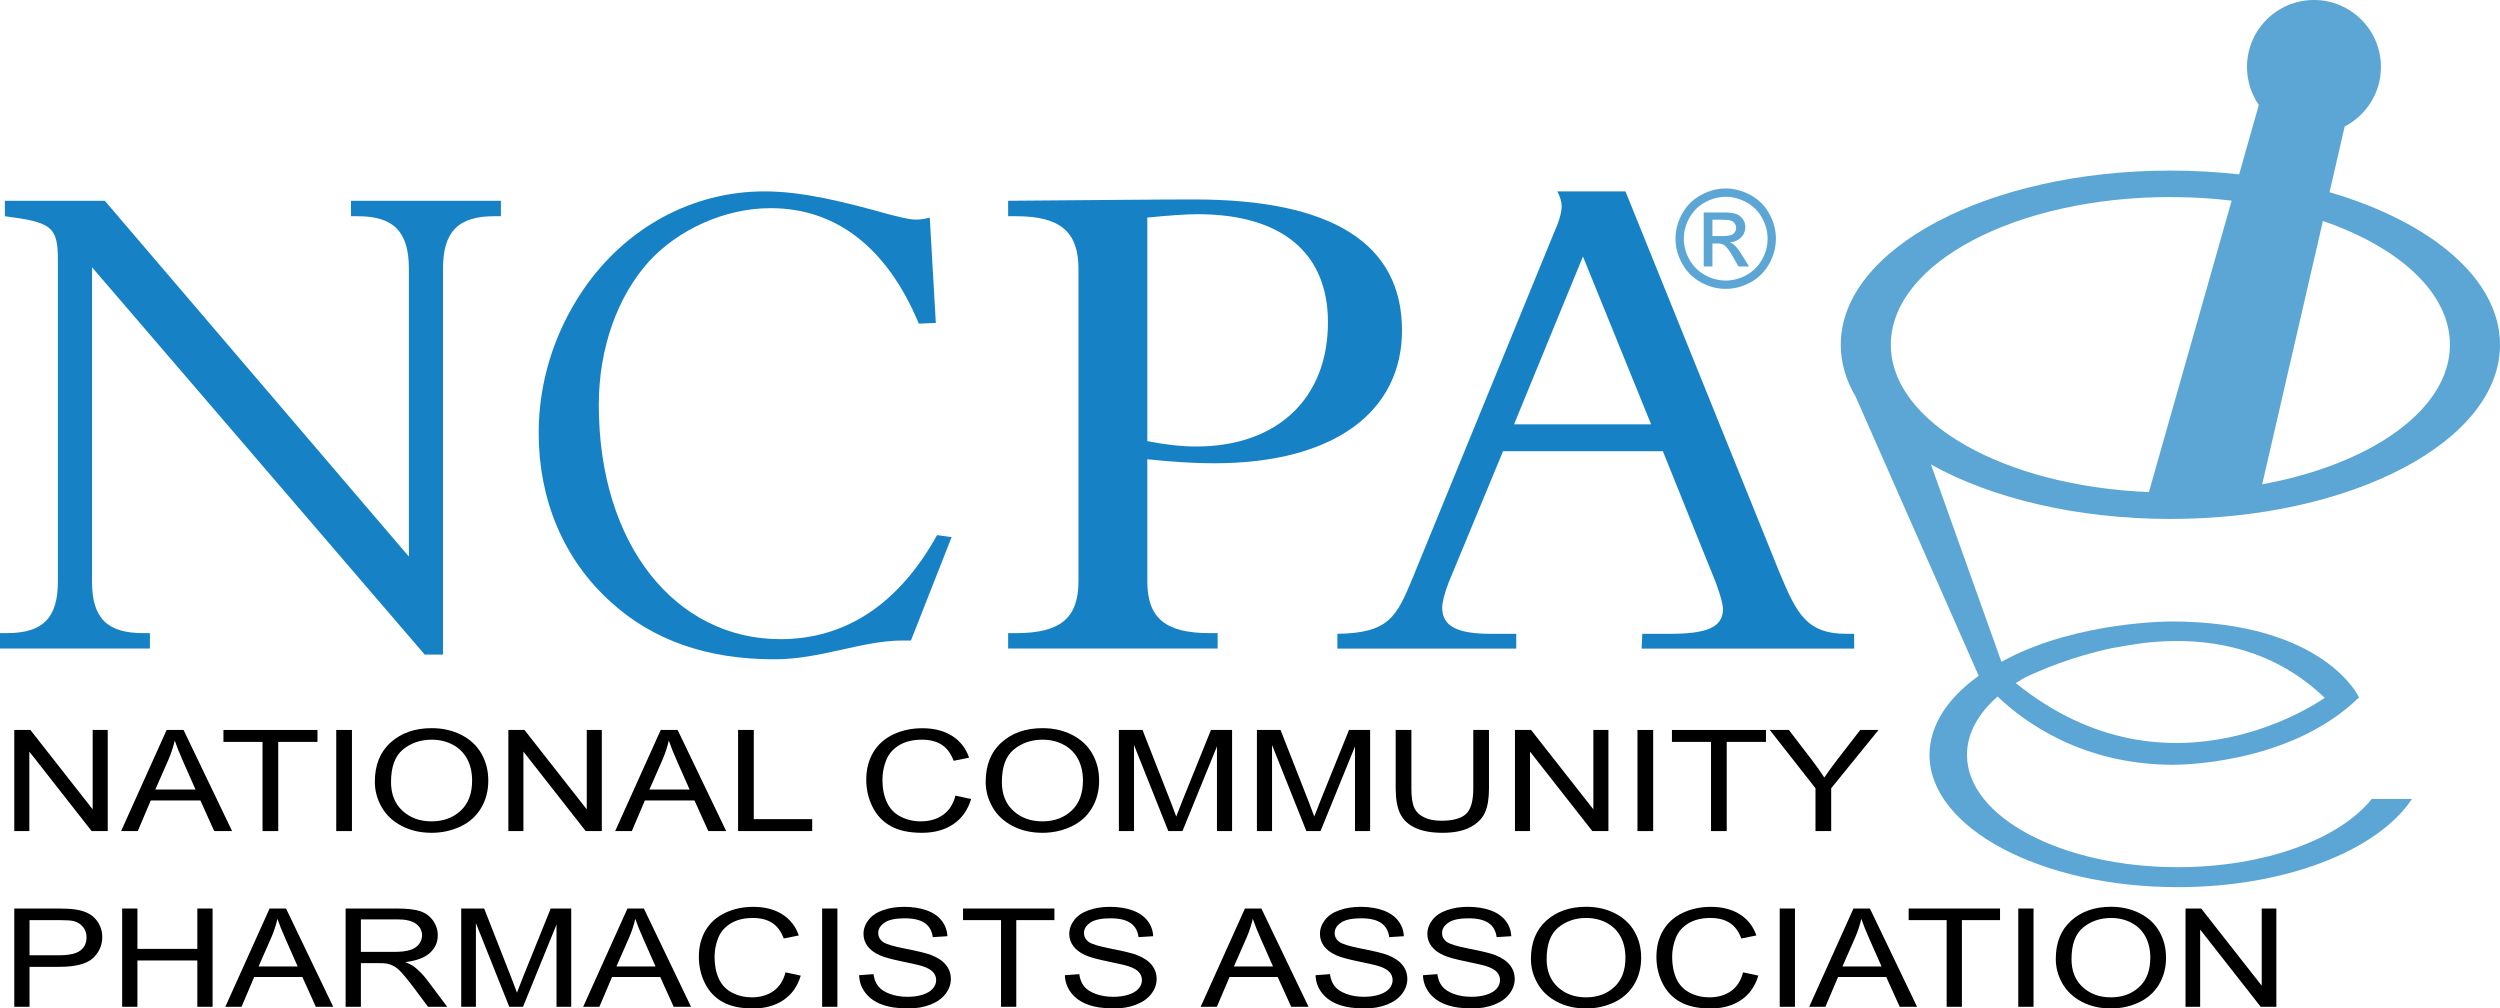 <?xml version="1.0" encoding="utf-8"?>
<!-- Generator: Adobe Illustrator 15.1.0, SVG Export Plug-In . SVG Version: 6.00 Build 0)  -->
<!DOCTYPE svg PUBLIC "-//W3C//DTD SVG 1.1//EN" "http://www.w3.org/Graphics/SVG/1.1/DTD/svg11.dtd">
<svg version="1.1" xmlns="http://www.w3.org/2000/svg" xmlns:xlink="http://www.w3.org/1999/xlink" x="0px" y="0px"
	 width="2457.391px" height="991.281px" viewBox="0 0 2457.391 991.281" enable-background="new 0 0 2457.391 991.281"
	 xml:space="preserve">
<g id="Layer_1">
</g>
<g id="Layer_4">
</g>
<g id="Layer_3">
	<g>
		<g>
			<path fill="#1681C4" d="M140.758,622.335h6.59v15.178H0v-15.178h6.589c35.339,0,50.313-14.516,50.313-50.811V255.429
				c0-32.996-6.589-36.954-52.109-42.893v-15.178h98.229L401.91,547.107V264.008c0-36.294-14.974-51.472-50.313-51.472h-6.589
				v-15.178h147.348v15.178h-6.588c-35.34,0-50.314,15.178-50.314,51.472v379.442h-17.969L90.444,262.688v308.837
				C90.444,607.82,105.419,622.335,140.758,622.335z"/>
		</g>
		<g>
			<path fill="#1681C4" d="M757.515,204.617c-45.367,0-90.731,21.117-119.384,52.131c-31.041,34.316-49.545,85.129-49.545,141.222
				c0,137.919,75.809,230.304,178.479,230.304c63.871,0,116.398-34.316,154.004-102.286l14.328,1.983l-39.994,101.624h-7.76
				c-40.59,0-80.584,18.477-126.547,18.477c-65.662,0-119.384-18.477-161.167-56.75c-45.964-41.575-70.438-100.308-70.438-165.638
				c0-49.493,14.924-98.325,43.576-140.559c41.783-61.373,107.445-97.006,178.479-97.006c37.011,0,77.003,9.899,124.159,23.097
				c8.954,1.979,16.716,4.62,25.073,4.62c4.175,0,8.354-0.66,13.129-1.98l5.971,103.605l-16.717,0.662
				C872.125,243.549,821.982,204.617,757.515,204.617z"/>
		</g>
		<g>
			<path fill="#1681C4" d="M1314.579,622.998c51.159-0.662,58.364-17.16,74.218-55.433l138.346-337.872
				c5.044-11.218,7.925-20.458,7.925-27.057c0-3.96-1.44-9.238-4.323-14.518h67.014l152.036,376.148
				c16.57,39.592,26.658,58.73,64.849,58.73h7.926v14.516h-208.961l0.72-14.516h27.384c35.305,0,51.881-5.94,51.881-24.42
				c0-3.956-2.165-13.193-7.208-26.393l-51.879-128.683h-157.082l-53.318,128.683c-4.323,11.215-6.487,19.794-6.487,25.075
				c0,18.479,15.133,25.737,47.557,25.737h25.22v14.516h-175.814V622.998z M1622.976,417.104l-67.011-164.975l-67.733,164.975
				H1622.976z"/>
		</g>
		<g>
			<path fill="#1681C4" d="M1188.892,622.335h8.004v15.178H990.953v-15.178h8.002c42.938,0,61.129-14.516,61.129-50.811V264.008
				c0-36.294-18.191-51.472-61.129-51.472h-8.002v-15.178c85.868-0.662,146.996-1.32,182.656-1.32
				c136.082,0,204.486,43.554,204.486,128.68c0,79.187-65.494,130.663-184.84,130.663c-18.918,0-40.752-1.32-65.495-3.962v120.105
				C1127.761,607.82,1145.955,622.335,1188.892,622.335z M1175.791,438.885c80.05,0,129.533-47.517,129.533-122.083
				c0-67.97-45.119-106.245-128.077-106.245c-12.373,0-29.108,1.319-49.486,3.298v219.749
				C1144.499,436.901,1160.511,438.885,1175.791,438.885z"/>
		</g>
		<g>
			<path fill="#5BA6D5" d="M1696.329,185.268c8.282,0,16.369,2.126,24.262,6.377c7.89,4.249,14.035,10.333,18.439,18.245
				c4.406,7.913,6.606,16.164,6.606,24.751c0,8.502-2.168,16.677-6.507,24.522c-4.342,7.848-10.421,13.942-18.245,18.28
				c-7.825,4.339-16.012,6.506-24.556,6.506c-8.547,0-16.73-2.167-24.556-6.506c-7.828-4.338-13.92-10.432-18.277-18.28
				c-4.361-7.846-6.543-16.021-6.543-24.522c0-8.587,2.214-16.838,6.642-24.751c4.424-7.912,10.581-13.996,18.472-18.245
				C1679.956,187.394,1688.047,185.268,1696.329,185.268z M1696.329,193.442c-6.933,0-13.679,1.778-20.239,5.328
				c-6.564,3.555-11.695,8.634-15.401,15.24c-3.704,6.603-5.559,13.481-5.559,20.631c0,7.108,1.821,13.92,5.459,20.437
				c3.641,6.518,8.731,11.597,15.269,15.237c6.541,3.64,13.365,5.461,20.472,5.461s13.927-1.821,20.468-5.461
				c6.539-3.64,11.616-8.719,15.236-15.237c3.619-6.516,5.43-13.328,5.43-20.437c0-7.149-1.843-14.028-5.527-20.631
				c-3.684-6.606-8.818-11.685-15.4-15.24C1709.952,195.22,1703.217,193.442,1696.329,193.442z M1674.683,261.911v-53.099h18.245
				c6.235,0,10.748,0.488,13.535,1.471c2.793,0.98,5.016,2.691,6.673,5.134c1.655,2.441,2.485,5.033,2.485,7.782
				c0,3.88-1.388,7.257-4.154,10.136c-2.77,2.879-6.443,4.49-11.019,4.838c1.875,0.786,3.38,1.723,4.514,2.81
				c2.134,2.094,4.751,5.604,7.847,10.529l6.474,10.399h-10.464l-4.71-8.371c-3.704-6.581-6.691-10.701-8.956-12.359
				c-1.57-1.221-3.859-1.833-6.868-1.833h-5.034v22.563H1674.683z M1683.25,232.026h10.396c4.973,0,8.359-0.74,10.17-2.222
				c1.811-1.483,2.715-3.446,2.715-5.887c0-1.57-0.438-2.975-1.31-4.218c-0.874-1.242-2.081-2.169-3.628-2.781
				c-1.55-0.61-4.417-0.913-8.6-0.913h-9.744V232.026z"/>
		</g>
		<path fill="#5BA6D5" d="M2457.391,338.896c0-64.575-67.662-120.79-167.559-149.955l14.907-64.628
			c21.154-10.949,35.621-33.021,35.621-58.484c0-36.355-29.476-65.829-65.83-65.829c-36.356,0-65.829,29.473-65.829,65.829
			c0,13.877,4.303,26.744,11.635,37.36l-19.377,68.237c-21.793-2.443-44.393-3.74-67.566-3.74c-178.939,0-324,76.652-324,171.21
			c0,17.773,5.129,34.914,14.643,51.034l120.813,274.049c0,0,0.068,0.098,0.196,0.273c-30.412,21.686-48.421,48.594-48.421,77.748
			c0,71.814,109.277,130.032,244.082,130.032c106.272,0,196.667-36.187,230.174-86.691h-39.521
			c-31.625,39.431-105.079,67.063-190.652,67.063c-114.456,0-207.241-49.431-207.241-110.404c0-20.992,11.003-40.613,30.095-57.325
			c26.996,25.774,83.476,66.521,171.188,67.077c0,0,114.183,2.032,184.077-66.235c0,0-33.728-74.363-184.348-74.632
			c0,0-90.362-0.511-161.954,36.894c-1.766,0.896-3.508,1.798-5.223,2.72l-69.265-193.946
			c59.058,32.974,142.658,53.552,235.358,53.552C2312.332,510.105,2457.391,433.454,2457.391,338.896z M2283.318,217.203
			c75.166,25.91,124.857,70.732,124.857,121.694c0,63.492-77.125,117.456-184.558,137.185L2283.318,217.203z M1990.105,666.167
			c14.866-7.112,46.229-20.618,85.177-28.945c15.896-2.816,32.637-6.005,49.981-6.687v-0.074
			c52.726-2.768,111.275,8.861,159.832,55.465c0,0-151.142,108.984-303.709-14.523
			C1984.189,669.607,1987.096,667.861,1990.105,666.167z M1858.608,338.896c0-80.193,123.026-145.203,274.784-145.203
			c20.697,0,40.854,1.216,60.249,3.511l-81.355,286.474C1970.389,477.983,1858.608,415.337,1858.608,338.896z"/>
		<g>
			<path d="M14.033,816.916v-99.403h15.828l61.244,78.044v-78.044h14.793v99.403H90.073l-61.247-78.113v78.113H14.033z"/>
			<path d="M119.023,816.916l44.779-99.403h16.623l47.724,99.403h-17.577L196.97,786.81h-48.758l-12.803,30.105H119.023z
				 M152.668,776.097h39.528L180.03,748.57c-3.714-8.364-6.471-15.234-8.272-20.615c-1.486,6.373-3.581,12.703-6.284,18.986
				L152.668,776.097z"/>
			<path d="M258.056,816.916v-87.673h-38.417v-11.73h92.423v11.73h-38.576v87.673H258.056z"/>
			<path d="M330.514,816.916v-99.403h15.432v99.403H330.514z"/>
			<path d="M368.453,768.502c0-16.5,5.195-29.417,15.591-38.751c10.39-9.334,23.808-14.002,40.246-14.002
				c10.763,0,20.466,2.193,29.11,6.578c8.642,4.386,15.23,10.499,19.764,18.342c4.534,7.844,6.803,16.736,6.803,26.681
				c0,10.081-2.387,19.099-7.16,27.054c-4.771,7.957-11.532,13.98-20.28,18.071c-8.752,4.091-18.189,6.135-28.317,6.135
				c-10.978,0-20.786-2.259-29.426-6.779c-8.646-4.519-15.193-10.688-19.649-18.511C370.681,785.5,368.453,777.227,368.453,768.502z
				 M384.359,768.705c0,11.982,3.779,21.418,11.335,28.313c7.558,6.894,17.033,10.338,28.435,10.338
				c11.613,0,21.17-3.479,28.675-10.439c7.503-6.965,11.255-16.84,11.255-29.635c0-8.09-1.605-15.153-4.811-21.189
				c-3.211-6.033-7.904-10.711-14.08-14.033c-6.178-3.323-13.111-4.982-20.801-4.982c-10.924,0-20.32,3.194-28.195,9.591
				C388.3,743.067,384.359,753.746,384.359,768.705z"/>
			<path d="M499.69,816.916v-99.403h15.829l61.244,78.044v-78.044h14.793v99.403h-15.827l-61.244-78.113v78.113H499.69z"/>
			<path d="M604.682,816.916l44.78-99.403h16.622l47.723,99.403h-17.575l-13.604-30.105h-48.757l-12.803,30.105H604.682z
				 M638.326,776.097h39.529l-12.169-27.527c-3.712-8.364-6.471-15.234-8.271-20.615c-1.485,6.373-3.579,12.703-6.282,18.986
				L638.326,776.097z"/>
			<path d="M725.499,816.916v-99.403h15.43v87.674h57.427v11.729H725.499z"/>
			<path d="M939.137,782.062l15.431,3.324c-3.231,10.806-9.054,19.044-17.461,24.717c-8.401,5.672-18.676,8.507-30.819,8.507
				c-12.568,0-22.786-2.179-30.663-6.542c-7.871-4.362-13.866-10.68-17.975-18.952c-4.107-8.271-6.163-17.154-6.163-26.649
				c0-10.349,2.319-19.378,6.961-27.087c4.639-7.706,11.237-13.562,19.804-17.56c8.563-4.004,17.986-6,28.275-6
				c11.664,0,21.478,2.531,29.43,7.591c7.953,5.065,13.492,12.184,16.623,21.36l-15.19,3.049
				c-2.708-7.23-6.631-12.496-11.773-15.799c-5.142-3.297-11.612-4.945-19.406-4.945c-8.961,0-16.454,1.83-22.473,5.492
				c-6.016,3.658-10.243,8.574-12.684,14.744c-2.441,6.171-3.658,12.533-3.658,19.09c0,8.452,1.445,15.832,4.333,22.137
				c2.891,6.307,7.385,11.021,13.483,14.14c6.098,3.118,12.699,4.677,19.805,4.677c8.642,0,15.961-2.124,21.951-6.374
				C932.957,796.732,937.015,790.427,939.137,782.062z"/>
			<path d="M968.885,768.502c0-16.5,5.195-29.417,15.589-38.751c10.393-9.334,23.809-14.002,40.247-14.002
				c10.765,0,20.465,2.193,29.111,6.578c8.643,4.386,15.229,10.499,19.763,18.342c4.533,7.844,6.801,16.736,6.801,26.681
				c0,10.081-2.386,19.099-7.158,27.054c-4.771,7.957-11.531,13.98-20.282,18.071c-8.748,4.091-18.188,6.135-28.313,6.135
				c-10.979,0-20.788-2.259-29.431-6.779c-8.646-4.519-15.192-10.688-19.646-18.511C971.11,785.5,968.885,777.227,968.885,768.502z
				 M984.793,768.705c0,11.982,3.775,21.418,11.331,28.313c7.56,6.894,17.034,10.338,28.436,10.338
				c11.612,0,21.172-3.479,28.674-10.439c7.503-6.965,11.259-16.84,11.259-29.635c0-8.09-1.607-15.153-4.814-21.189
				c-3.21-6.033-7.903-10.711-14.078-14.033c-6.18-3.323-13.113-4.982-20.801-4.982c-10.924,0-20.32,3.194-28.194,9.591
				C988.729,743.067,984.793,753.746,984.793,768.705z"/>
			<path d="M1099.805,816.916v-99.403h23.225l27.602,70.384c2.543,6.554,4.4,11.458,5.565,14.715
				c1.325-3.619,3.392-8.928,6.206-15.938l27.918-69.161h20.758v99.403h-14.876v-83.197l-33.882,83.197h-13.919l-33.724-84.621
				v84.621H1099.805z"/>
			<path d="M1235.493,816.916v-99.403h23.226l27.602,70.384c2.545,6.554,4.401,11.458,5.567,14.715
				c1.325-3.619,3.394-8.928,6.204-15.938l27.919-69.161h20.757v99.403h-14.87v-83.197l-33.885,83.197h-13.92l-33.727-84.621v84.621
				H1235.493z"/>
			<path d="M1448.18,717.512h15.43v57.434c0,9.99-1.326,17.922-3.977,23.8c-2.652,5.875-7.438,10.654-14.357,14.339
				c-6.921,3.685-16.003,5.525-27.241,5.525c-10.923,0-19.858-1.604-26.805-4.813c-6.945-3.21-11.902-7.853-14.874-13.932
				c-2.969-6.08-4.455-14.389-4.455-24.919v-57.434h15.431v57.363c0,8.636,0.944,14.997,2.825,19.089
				c1.88,4.09,5.116,7.244,9.705,9.457c4.582,2.217,10.192,3.326,16.819,3.326c11.349,0,19.435-2.195,24.259-6.58
				s7.24-12.816,7.24-25.292V717.512z"/>
			<path d="M1489.141,816.916v-99.403h15.828l61.244,78.044v-78.044h14.794v99.403h-15.828l-61.241-78.113v78.113H1489.141z"/>
			<path d="M1609.562,816.916v-99.403h15.43v99.403H1609.562z"/>
			<path d="M1681.863,816.916v-87.673h-38.417v-11.73h92.423v11.73h-38.576v87.673H1681.863z"/>
			<path d="M1784.545,816.916V774.81l-44.938-57.298h18.767l22.989,29.972c4.24,5.604,8.194,11.209,11.852,16.816
				c3.496-5.199,7.742-11.054,12.725-17.563l22.588-29.225h17.979l-46.529,57.298v42.105H1784.545z"/>
		</g>
		<g>
			<path d="M14.033,989.634V893.04h42.744c7.521,0,13.267,0.305,17.234,0.92c5.565,0.792,10.229,2.298,13.991,4.513
				c3.759,2.219,6.787,5.328,9.08,9.324c2.294,3.998,3.438,8.391,3.438,13.18c0,8.215-3.066,15.166-9.197,20.854
				c-6.132,5.688-17.211,8.533-33.234,8.533H29.026v39.271H14.033z M29.026,938.963h29.296c9.685,0,16.563-1.536,20.637-4.611
				c4.07-3.074,6.105-7.403,6.105-12.981c0-4.041-1.197-7.5-3.594-10.377s-5.553-4.778-9.469-5.702
				c-2.525-0.568-7.188-0.855-13.989-0.855H29.026V938.963z"/>
			<path d="M120.078,989.634V893.04h14.994v39.665h58.896V893.04h14.994v96.595h-14.994v-45.531h-58.896v45.531H120.078z"/>
			<path d="M221.484,989.634l43.514-96.595h16.154l46.375,96.595h-17.082l-13.217-29.254H249.85l-12.443,29.254H221.484z
				 M254.179,949.968h38.413l-11.825-26.754c-3.608-8.124-6.286-14.804-8.038-20.029c-1.442,6.195-3.478,12.344-6.107,18.447
				L254.179,949.968z"/>
			<path d="M339.74,989.634V893.04h50.238c10.098,0,17.776,0.868,23.032,2.602c5.255,1.735,9.454,4.801,12.599,9.192
				c3.143,4.393,4.715,9.246,4.715,14.562c0,6.853-2.604,12.628-7.806,17.326c-5.205,4.703-13.243,7.69-24.116,8.964
				c3.969,1.625,6.982,3.23,9.044,4.81c4.378,3.425,8.528,7.709,12.443,12.849l19.71,26.291H420.74l-14.994-20.099
				c-4.381-5.798-7.987-10.233-10.821-13.309c-2.833-3.075-5.372-5.228-7.612-6.457c-2.242-1.23-4.522-2.087-6.842-2.572
				c-1.699-0.304-4.481-0.459-8.348-0.459h-17.391v42.896H339.74z M354.732,935.667h32.232c6.853,0,12.211-0.602,16.076-1.812
				c3.865-1.208,6.801-3.142,8.811-5.798c2.011-2.657,3.014-5.545,3.014-8.663c0-4.571-1.945-8.325-5.835-11.268
				c-3.892-2.944-10.034-4.417-18.434-4.417h-35.864V935.667z"/>
			<path d="M453.358,989.634V893.04h22.567l26.822,68.394c2.473,6.368,4.275,11.136,5.41,14.295
				c1.288-3.514,3.297-8.672,6.026-15.482l27.131-67.206h20.173v96.595h-14.452v-80.85l-32.927,80.85h-13.526l-32.771-82.232v82.232
				H453.358z"/>
			<path d="M573.237,989.634l43.514-96.595h16.154l46.373,96.595h-17.079l-13.218-29.254h-47.379l-12.443,29.254H573.237z
				 M605.932,949.968h38.413l-11.825-26.754c-3.609-8.124-6.289-14.804-8.038-20.029c-1.444,6.195-3.479,12.344-6.107,18.447
				L605.932,949.968z"/>
			<path d="M772.108,955.762l14.995,3.23c-3.146,10.5-8.8,18.507-16.967,24.02c-8.168,5.511-18.15,8.269-29.949,8.269
				c-12.213,0-22.145-2.119-29.797-6.359c-7.652-4.236-13.475-10.377-17.468-18.416c-3.994-8.039-5.99-16.67-5.99-25.893
				c0-10.061,2.253-18.834,6.763-26.324c4.509-7.49,10.925-13.18,19.245-17.066c8.321-3.887,17.479-5.832,27.479-5.832
				c11.335,0,20.868,2.461,28.598,7.381c7.728,4.919,13.112,11.838,16.154,20.754l-14.763,2.967
				c-2.629-7.029-6.444-12.146-11.44-15.355c-4.997-3.205-11.283-4.808-18.857-4.808c-8.71,0-15.987,1.778-21.837,5.337
				c-5.85,3.557-9.959,8.336-12.328,14.33c-2.371,5.998-3.555,12.182-3.555,18.549c0,8.216,1.402,15.387,4.211,21.512
				c2.81,6.129,7.177,10.709,13.103,13.739s12.339,4.548,19.246,4.548c8.397,0,15.509-2.064,21.331-6.193
				C766.105,970.021,770.046,963.894,772.108,955.762z"/>
			<path d="M808.125,989.634V893.04h14.992v96.595H808.125z"/>
			<path d="M844.452,958.598l14.144-1.054c0.67,4.832,2.229,8.796,4.677,11.893c2.447,3.096,6.248,5.602,11.401,7.514
				c5.152,1.91,10.949,2.865,17.39,2.865c5.718,0,10.771-0.725,15.149-2.174c4.378-1.451,7.637-3.439,9.779-5.963
				c2.135-2.526,3.205-5.283,3.205-8.271c0-3.027-1.031-5.676-3.092-7.938c-2.062-2.264-5.462-4.16-10.202-5.7
				c-3.042-1.01-9.767-2.581-20.171-4.713c-10.41-2.128-17.703-4.138-21.875-6.028c-5.41-2.416-9.443-5.411-12.096-8.992
				c-2.656-3.58-3.98-7.588-3.98-12.025c0-4.876,1.623-9.434,4.869-13.672c3.246-4.242,7.984-7.457,14.221-9.652
				c6.233-2.197,13.164-3.297,20.791-3.297c8.397,0,15.805,1.153,22.222,3.459c6.415,2.309,11.348,5.701,14.804,10.181
				c3.447,4.481,5.303,9.556,5.563,15.222l-14.378,0.921c-0.771-6.104-3.39-10.718-7.846-13.837
				c-4.455-3.119-11.039-4.678-19.747-4.678c-9.069,0-15.678,1.416-19.825,4.249c-4.148,2.837-6.222,6.251-6.222,10.245
				c0,3.473,1.468,6.328,4.406,8.568c2.884,2.24,10.422,4.535,22.608,6.883c12.185,2.352,20.544,4.405,25.079,6.161
				c6.599,2.593,11.465,5.878,14.608,9.853c3.143,3.976,4.716,8.556,4.716,13.738c0,5.138-1.728,9.981-5.181,14.527
				c-3.452,4.549-8.412,8.083-14.875,10.609c-6.471,2.525-13.748,3.789-21.835,3.789c-10.256,0-18.849-1.275-25.778-3.822
				c-6.932-2.547-12.367-6.38-16.308-11.498C846.729,970.843,844.657,965.056,844.452,958.598z"/>
			<path d="M983.963,989.634v-85.198h-37.332V893.04h89.812v11.396h-37.484v85.198H983.963z"/>
			<path d="M1046.725,958.598l14.143-1.054c0.67,4.832,2.23,8.796,4.68,11.893c2.441,3.096,6.245,5.602,11.399,7.514
				c5.151,1.91,10.947,2.865,17.39,2.865c5.719,0,10.77-0.725,15.148-2.174c4.378-1.451,7.639-3.439,9.778-5.963
				c2.138-2.526,3.206-5.283,3.206-8.271c0-3.027-1.032-5.676-3.092-7.938c-2.06-2.264-5.463-4.16-10.202-5.7
				c-3.04-1.01-9.763-2.581-20.171-4.713c-10.411-2.128-17.702-4.138-21.877-6.028c-5.41-2.416-9.441-5.411-12.096-8.992
				c-2.651-3.58-3.981-7.588-3.981-12.025c0-4.876,1.626-9.434,4.872-13.672c3.246-4.242,7.984-7.457,14.219-9.652
				c6.236-2.197,13.167-3.297,20.793-3.297c8.397,0,15.807,1.153,22.222,3.459c6.415,2.309,11.349,5.701,14.802,10.181
				c3.448,4.481,5.308,9.556,5.566,15.222l-14.378,0.921c-0.772-6.104-3.388-10.718-7.845-13.837s-11.04-4.678-19.748-4.678
				c-9.07,0-15.679,1.416-19.823,4.249c-4.148,2.837-6.225,6.251-6.225,10.245c0,3.473,1.471,6.328,4.407,8.568
				c2.886,2.24,10.421,4.535,22.608,6.883c12.184,2.352,20.543,4.405,25.079,6.161c6.596,2.593,11.465,5.878,14.609,9.853
				c3.142,3.976,4.713,8.556,4.713,13.738c0,5.138-1.726,9.981-5.178,14.527c-3.453,4.549-8.415,8.083-14.88,10.609
				c-6.468,2.525-13.744,3.789-21.832,3.789c-10.255,0-18.849-1.275-25.778-3.822s-12.366-6.38-16.309-11.498
				C1049.002,970.843,1046.93,965.056,1046.725,958.598z"/>
			<path d="M1180.205,989.634l43.516-96.595h16.154l46.375,96.595h-17.084l-13.216-29.254h-47.38l-12.443,29.254H1180.205z
				 M1212.901,949.968h38.413l-11.826-26.754c-3.607-8.124-6.287-14.804-8.038-20.029c-1.445,6.195-3.478,12.344-6.106,18.447
				L1212.901,949.968z"/>
			<path d="M1293.128,958.598l14.146-1.054c0.668,4.832,2.228,8.796,4.676,11.893c2.447,3.096,6.245,5.602,11.401,7.514
				c5.151,1.91,10.947,2.865,17.392,2.865c5.719,0,10.768-0.725,15.147-2.174c4.38-1.451,7.638-3.439,9.778-5.963
				c2.138-2.526,3.205-5.283,3.205-8.271c0-3.027-1.028-5.676-3.091-7.938c-2.062-2.264-5.463-4.16-10.202-5.7
				c-3.04-1.01-9.766-2.581-20.172-4.713c-10.409-2.128-17.701-4.138-21.877-6.028c-5.408-2.416-9.44-5.411-12.092-8.992
				c-2.656-3.58-3.981-7.588-3.981-12.025c0-4.876,1.622-9.434,4.87-13.672c3.244-4.242,7.985-7.457,14.222-9.652
				c6.233-2.197,13.165-3.297,20.788-3.297c8.401,0,15.807,1.153,22.225,3.459c6.414,2.309,11.347,5.701,14.8,10.181
				c3.451,4.481,5.306,9.556,5.565,15.222l-14.377,0.921c-0.772-6.104-3.39-10.718-7.846-13.837
				c-4.457-3.119-11.039-4.678-19.748-4.678c-9.068,0-15.677,1.416-19.826,4.249c-4.147,2.837-6.219,6.251-6.219,10.245
				c0,3.473,1.467,6.328,4.404,8.568c2.884,2.24,10.421,4.535,22.607,6.883c12.186,2.352,20.546,4.405,25.08,6.161
				c6.597,2.593,11.467,5.878,14.609,9.853c3.141,3.976,4.715,8.556,4.715,13.738c0,5.138-1.727,9.981-5.181,14.527
				c-3.449,4.549-8.411,8.083-14.876,10.609c-6.468,2.525-13.745,3.789-21.834,3.789c-10.257,0-18.85-1.275-25.778-3.822
				c-6.931-2.547-12.365-6.38-16.308-11.498C1295.41,970.843,1293.336,965.056,1293.128,958.598z"/>
			<path d="M1398.709,958.598l14.144-1.054c0.671,4.832,2.229,8.796,4.678,11.893c2.447,3.096,6.245,5.602,11.399,7.514
				c5.152,1.91,10.948,2.865,17.391,2.865c5.719,0,10.768-0.725,15.149-2.174c4.376-1.451,7.638-3.439,9.778-5.963
				c2.137-2.526,3.206-5.283,3.206-8.271c0-3.027-1.031-5.676-3.092-7.938c-2.062-2.264-5.464-4.16-10.202-5.7
				c-3.042-1.01-9.766-2.581-20.172-4.713c-10.412-2.128-17.701-4.138-21.876-6.028c-5.411-2.416-9.442-5.411-12.096-8.992
				c-2.657-3.58-3.98-7.588-3.98-12.025c0-4.876,1.623-9.434,4.872-13.672c3.244-4.242,7.983-7.457,14.219-9.652
				c6.234-2.197,13.164-3.297,20.791-3.297c8.396,0,15.807,1.153,22.224,3.459c6.413,2.309,11.347,5.701,14.801,10.181
				c3.454,4.481,5.306,9.556,5.564,15.222l-14.375,0.921c-0.774-6.104-3.391-10.718-7.847-13.837
				c-4.458-3.119-11.039-4.678-19.748-4.678c-9.069,0-15.677,1.416-19.824,4.249c-4.149,2.837-6.22,6.251-6.22,10.245
				c0,3.473,1.466,6.328,4.404,8.568c2.883,2.24,10.419,4.535,22.606,6.883c12.186,2.352,20.546,4.405,25.08,6.161
				c6.597,2.593,11.465,5.878,14.607,9.853c3.143,3.976,4.715,8.556,4.715,13.738c0,5.138-1.725,9.981-5.176,14.527
				c-3.453,4.549-8.414,8.083-14.88,10.609c-6.466,2.525-13.748,3.789-21.835,3.789c-10.255,0-18.848-1.275-25.777-3.822
				s-12.367-6.38-16.309-11.498C1400.988,970.843,1398.914,965.056,1398.709,958.598z"/>
			<path d="M1504.83,942.589c0-16.037,5.049-28.586,15.149-37.658c10.095-9.068,23.136-13.605,39.107-13.605
				c10.461,0,19.889,2.13,28.289,6.391c8.399,4.261,14.801,10.202,19.204,17.822c4.409,7.621,6.611,16.266,6.611,25.928
				c0,9.798-2.319,18.561-6.958,26.293c-4.636,7.729-11.204,13.582-19.706,17.559c-8.502,3.975-17.679,5.963-27.517,5.963
				c-10.667,0-20.2-2.197-28.598-6.592c-8.402-4.39-14.763-10.385-19.093-17.984C1506.992,959.103,1504.83,951.066,1504.83,942.589z
				 M1520.288,942.785c0,11.639,3.669,20.811,11.013,27.51c7.342,6.699,16.554,10.049,27.631,10.049
				c11.286,0,20.572-3.383,27.866-10.148c7.289-6.764,10.935-16.361,10.935-28.793c0-7.864-1.56-14.727-4.675-20.591
				c-3.12-5.862-7.679-10.412-13.683-13.639c-6-3.229-12.738-4.844-20.211-4.844c-10.614,0-19.748,3.108-27.399,9.323
				C1524.113,917.87,1520.288,928.248,1520.288,942.785z"/>
			<path d="M1713.362,955.762l14.994,3.23c-3.143,10.5-8.799,18.507-16.965,24.02c-8.169,5.511-18.151,8.269-29.95,8.269
				c-12.211,0-22.145-2.119-29.799-6.359c-7.65-4.236-13.473-10.377-17.465-18.416c-3.995-8.039-5.991-16.67-5.991-25.893
				c0-10.061,2.253-18.834,6.763-26.324c4.509-7.49,10.922-13.18,19.246-17.066c8.322-3.887,17.479-5.832,27.477-5.832
				c11.334,0,20.869,2.461,28.598,7.381c7.73,4.919,13.111,11.838,16.155,20.754l-14.765,2.967
				c-2.626-7.029-6.441-12.146-11.438-15.355c-5-3.205-11.284-4.808-18.857-4.808c-8.708,0-15.989,1.778-21.837,5.337
				c-5.85,3.557-9.959,8.336-12.326,14.33c-2.373,5.998-3.558,12.182-3.558,18.549c0,8.216,1.403,15.387,4.211,21.512
				c2.81,6.129,7.178,10.709,13.104,13.739c5.924,3.03,12.341,4.548,19.246,4.548c8.397,0,15.509-2.064,21.332-6.193
				C1707.357,970.021,1711.299,963.894,1713.362,955.762z"/>
			<path d="M1749.381,989.634V893.04h14.993v96.595H1749.381z"/>
			<path d="M1778.363,989.634l43.514-96.595h16.154l46.377,96.595h-17.084l-13.215-29.254h-47.379l-12.444,29.254H1778.363z
				 M1811.059,949.968h38.414l-11.828-26.754c-3.605-8.124-6.284-14.804-8.037-20.029c-1.442,6.195-3.48,12.344-6.105,18.447
				L1811.059,949.968z"/>
			<path d="M1913.469,989.634v-85.198h-37.332V893.04h89.814v11.396h-37.488v85.198H1913.469z"/>
			<path d="M1983.88,989.634V893.04h14.995v96.595H1983.88z"/>
			<path d="M2020.749,942.589c0-16.037,5.048-28.586,15.149-37.658c10.099-9.068,23.135-13.605,39.108-13.605
				c10.46,0,19.89,2.13,28.289,6.391s14.804,10.202,19.207,17.822c4.407,7.621,6.608,16.266,6.608,25.928
				c0,9.798-2.317,18.561-6.956,26.293c-4.637,7.729-11.209,13.582-19.708,17.559c-8.503,3.975-17.676,5.963-27.516,5.963
				c-10.667,0-20.2-2.197-28.599-6.592c-8.399-4.39-14.763-10.385-19.093-17.984
				C2022.913,959.103,2020.749,951.066,2020.749,942.589z M2036.208,942.785c0,11.639,3.671,20.811,11.012,27.51
				c7.345,6.699,16.556,10.049,27.635,10.049c11.284,0,20.57-3.383,27.863-10.148c7.29-6.764,10.935-16.361,10.935-28.793
				c0-7.864-1.559-14.727-4.675-20.591c-3.12-5.862-7.678-10.412-13.682-13.639c-6.001-3.229-12.741-4.844-20.21-4.844
				c-10.617,0-19.748,3.108-27.398,9.323C2040.034,917.87,2036.208,928.248,2036.208,942.785z"/>
			<path d="M2148.28,989.634V893.04h15.383l59.515,75.839V893.04h14.375v96.595h-15.383l-59.513-75.908v75.908H2148.28z"/>
		</g>
	</g>
</g>
</svg>
